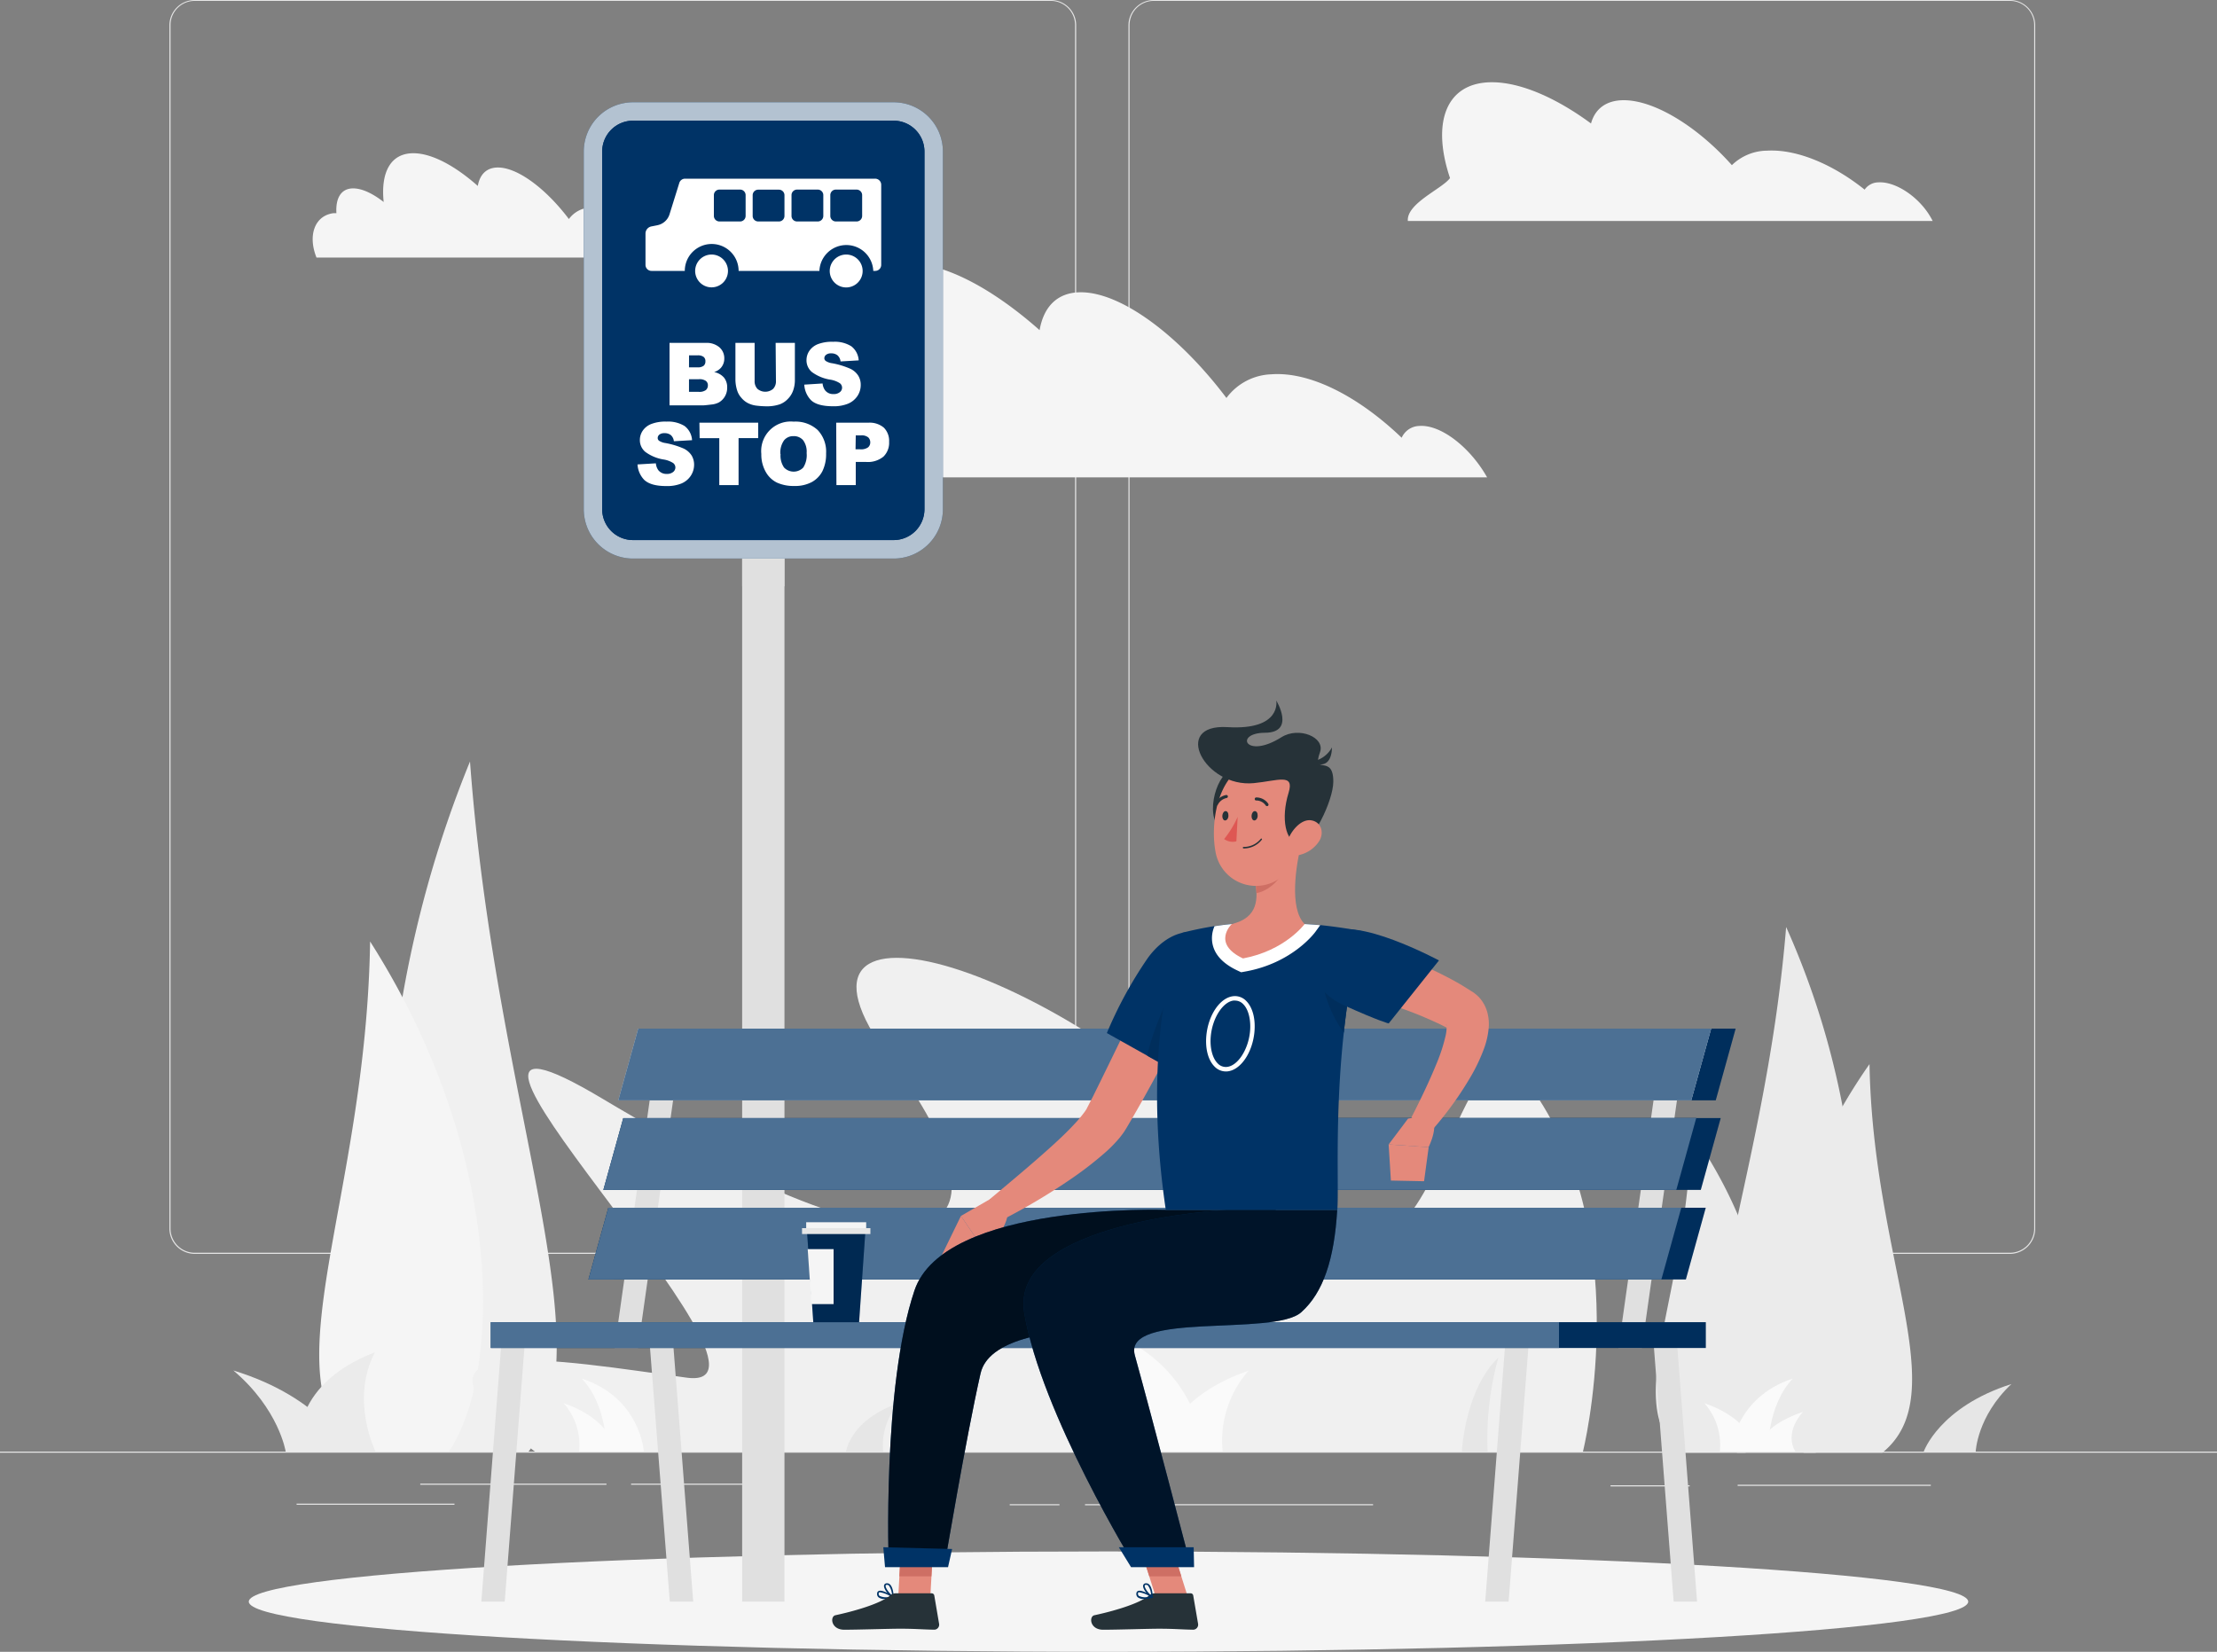 <svg xmlns="http://www.w3.org/2000/svg" width="500" height="372.56" viewBox="0 0 500 372.56">
  <rect x="0" y="0" width="500" height="372.56" fill="#808080" stroke="none"/>
  <defs>
    <style>
      .cls-1 {
        fill: #e6e6e6;
      }

      .cls-2 {
        fill: #f0f0f0;
      }

      .cls-3 {
        fill: #f5f5f5;
      }

      .cls-4 {
        fill: #ebebeb;
      }

      .cls-5 {
        fill: #fafafa;
      }

      .cls-6 {
        fill: #e0e0e0;
      }

      .cls-7 {
        fill: #036;
      }

      .cls-11, .cls-8, .cls-9 {
        fill: #fff;
      }

      .cls-15, .cls-8 {
        opacity: 0.7;
      }

      .cls-10 {
        opacity: 0.1;
      }

      .cls-11 {
        opacity: 0.3;
      }

      .cls-12 {
        fill: #e4897b;
      }

      .cls-13 {
        fill: #263238;
      }

      .cls-14 {
        fill: #ce6f64;
      }

      .cls-16 {
        opacity: 0.6;
      }

      .cls-17 {
        fill: #de5753;
      }

      .cls-18 {
        opacity: 0.2;
      }
    </style>
  </defs>
  <g id="Bus_Stop" data-name="Bus Stop" transform="translate(0 -55)">
    <path id="Caminho_500" data-name="Caminho 500" class="cls-1" d="M500,382.4H0v.25H500Z"/>
    <path id="Caminho_501" data-name="Caminho 501" class="cls-1" d="M381.07,390H363.22v.25h17.85Z"/>
    <path id="Caminho_502" data-name="Caminho 502" class="cls-1" d="M435.46,389.88H391.89v.25h43.57Z"/>
    <path id="Caminho_503" data-name="Caminho 503" class="cls-1" d="M309.67,394.26H244.7v.25h64.97Z"/>
    <path id="Caminho_504" data-name="Caminho 504" class="cls-1" d="M238.94,394.26H227.72v.25h11.22Z"/>
    <path id="Caminho_505" data-name="Caminho 505" class="cls-1" d="M136.78,389.63h-42v.25h42Z"/>
    <path id="Caminho_506" data-name="Caminho 506" class="cls-1" d="M172.15,389.63H142.33v.25h29.82Z"/>
    <path id="Caminho_507" data-name="Caminho 507" class="cls-1" d="M102.5,394.14H66.89v.25H102.5Z"/>
    <path id="Caminho_508" data-name="Caminho 508" class="cls-1" d="M237,337.8H43.91a5.71,5.71,0,0,1-5.7-5.71V60.66A5.71,5.71,0,0,1,43.91,55H237a5.709,5.709,0,0,1,5.71,5.71V332.09A5.709,5.709,0,0,1,237,337.8ZM43.91,55.2a5.46,5.46,0,0,0-5.45,5.46V332.09a5.46,5.46,0,0,0,5.45,5.46H237a5.47,5.47,0,0,0,5.46-5.46V60.66A5.47,5.47,0,0,0,237,55.2Z"/>
    <path id="Caminho_509" data-name="Caminho 509" class="cls-1" d="M453.31,337.8H260.21a5.719,5.719,0,0,1-5.71-5.71V60.66A5.72,5.72,0,0,1,260.21,55h193.1A5.71,5.71,0,0,1,459,60.66V332.09a5.709,5.709,0,0,1-5.69,5.71ZM260.21,55.2a5.47,5.47,0,0,0-5.46,5.46V332.09a5.47,5.47,0,0,0,5.46,5.46h193.1a5.47,5.47,0,0,0,5.46-5.46V60.66a5.47,5.47,0,0,0-5.46-5.46Z"/>
    <path id="Caminho_510" data-name="Caminho 510" class="cls-2" d="M119.2,382.4H98c-11.06-19.32-17.21-71.09-1.66-127.34A254.259,254.259,0,0,1,106,226.75C111.84,305.76,137.2,359,119.2,382.4Z"/>
    <path id="Caminho_511" data-name="Caminho 511" class="cls-3" d="M80,382.4h21.22c9.85-14.28,12.75-52.54-6.33-94.12a175.483,175.483,0,0,0-11.42-20.93C82.56,325.75,60.55,365.08,80,382.4Z"/>
    <path id="Caminho_512" data-name="Caminho 512" class="cls-2" d="M347.07,302.88c-21.52-33.37-19.08,64.95-58.63,21.26-48.58-53.67-118.3-71.66-87.83-30.57S213,348.88,136,302.88c-55.78-33.36,47.08,66.65,18.91,62.85S84.2,354.15,120.64,382.4H357S368.6,336.25,347.07,302.88Z"/>
    <path id="Caminho_513" data-name="Caminho 513" class="cls-4" d="M391.76,382.65h17.75c9.25-14.72,14.39-54.16,1.39-97a182.353,182.353,0,0,0-8.07-21.57C397.91,324.26,376.69,364.79,391.76,382.65Z"/>
    <path id="Caminho_514" data-name="Caminho 514" class="cls-4" d="M424.53,382.65H406.78c-8.24-10.88-10.67-40,5.3-71.7A129.5,129.5,0,0,1,421.63,295C422.4,339.49,440.82,369.45,424.53,382.65Z"/>
    <path id="Caminho_515" data-name="Caminho 515" class="cls-4" d="M379,382.65h14.68c6.81-9,8.82-33.11-4.39-59.31a106.423,106.423,0,0,0-7.9-13.19C380.72,347,365.49,371.73,379,382.65Z"/>
    <path id="Caminho_516" data-name="Caminho 516" class="cls-5" d="M139,382.4s-1-7.2-11.87-10.91a14.286,14.286,0,0,1,3.48,10.91Z"/>
    <path id="Caminho_517" data-name="Caminho 517" class="cls-1" d="M190.8,382.4s1-7.2,11.87-10.91a14.345,14.345,0,0,0-3.48,10.91Z"/>
    <path id="Caminho_518" data-name="Caminho 518" class="cls-1" d="M329.69,382.4s.69-14,8.23-21.19a68.86,68.86,0,0,0-2.42,21.19Z"/>
    <path id="Caminho_519" data-name="Caminho 519" class="cls-1" d="M433.86,382.4s3.51-10.06,19.78-15.24c-7.75,7.29-8.06,15.24-8.06,15.24Z"/>
    <path id="Caminho_520" data-name="Caminho 520" class="cls-4" d="M67.47,382.4S64.71,367.61,84.56,360c-5.66,10.72.13,22.4.13,22.4Z"/>
    <path id="Caminho_521" data-name="Caminho 521" class="cls-4" d="M78.5,382.4s-5.6-12.08-25.87-18.3c10.33,8.75,11.8,18.3,11.8,18.3Z"/>
    <path id="Caminho_522" data-name="Caminho 522" class="cls-5" d="M145.2,382.4s-.73-12.1-14-16.48c5.92,6.2,5.58,16.48,5.58,16.48Z"/>
    <path id="Caminho_523" data-name="Caminho 523" class="cls-5" d="M261.2,382.4s-1.67-12-19.86-18.24a23.918,23.918,0,0,1,5.83,18.24Z"/>
    <path id="Caminho_524" data-name="Caminho 524" class="cls-5" d="M261.72,382.4s1.67-12,19.86-18.24a23.918,23.918,0,0,0-5.83,18.24Z"/>
    <path id="Caminho_525" data-name="Caminho 525" class="cls-5" d="M271.65,382.4s-1.22-20.22-23.36-27.56c9.9,10.37,9.33,27.56,9.33,27.56Z"/>
    <path id="Caminho_526" data-name="Caminho 526" class="cls-5" d="M396.58,382.4s-.85-5.23,10-8.94c-4.46,5.22-1.64,8.94-1.64,8.94Z"/>
    <path id="Caminho_527" data-name="Caminho 527" class="cls-5" d="M396.27,382.4s-1-7.2-11.87-10.91a14.286,14.286,0,0,1,3.48,10.91Z"/>
    <path id="Caminho_528" data-name="Caminho 528" class="cls-5" d="M390.34,382.4s.72-12.1,14-16.48c-5.91,6.2-5.58,16.48-5.58,16.48Z"/>
    <path id="Caminho_529" data-name="Caminho 529" class="cls-3" d="M435.42,104c-2.61-4.56-7.87-8.09-11.76-7.87a3.809,3.809,0,0,0-3.13,1.64c-7.1-5.68-15.27-9.17-22-8.79a11.549,11.549,0,0,0-7.94,3.27c-7.62-8.57-17.34-14.65-24.39-14.65-4,0-6.49,2-7.38,5.25-7.82-5.76-15.86-9.3-22.34-9.3-10.33,0-13.69,9-9.46,21.61-1.69,2.38-9.84,5.7-9.51,9.68H435.88C435.73,104.56,435.59,104.28,435.42,104Z"/>
    <path id="Caminho_530" data-name="Caminho 530" class="cls-3" d="M320.12,151.07a4.489,4.489,0,0,0-4,2.66c-9.67-9.26-20.58-14.94-29.36-14.31a13.159,13.159,0,0,0-10.16,5.34c-10.51-13.95-23.61-23.84-32.84-23.84-5.25,0-8.37,3.2-9.3,8.54-10.61-9.38-21.35-15.13-29.83-15.13-10.51,0-15.15,8.84-13.7,22.45-5.07-4-10-6.29-14.1-6.29-5.61,0-8.24,4.47-7.79,11.48a10.04,10.04,0,0,0-1.46.11c-8.57,1.17-11.85,10.23-7.73,20.59H335.39C331.54,155.83,324.92,150.73,320.12,151.07Z"/>
    <path id="Caminho_531" data-name="Caminho 531" class="cls-3" d="M149.61,107.49a2.192,2.192,0,0,0-2,1.3c-4.71-4.51-10-7.28-14.31-7a6.424,6.424,0,0,0-5,2.61h0c-5.13-6.8-11.52-11.62-16-11.62-2.56,0-4.09,1.56-4.54,4.16-5.17-4.58-10.41-7.38-14.54-7.38-5.13,0-7.39,4.31-6.69,11-2.47-1.93-4.89-3.07-6.87-3.07-2.73,0-4,2.18-3.79,5.6a5.766,5.766,0,0,0-.72,0c-4.17.57-5.78,5-3.77,10h85.59C155.18,109.82,152,107.33,149.61,107.49Z"/>
    <path id="Caminho_532" data-name="Caminho 532" class="cls-3" d="M250,427.56c107.083,0,193.89-5.068,193.89-11.32S357.083,404.92,250,404.92,56.11,409.988,56.11,416.24,142.918,427.56,250,427.56Z"/>
    <path id="Caminho_533" data-name="Caminho 533" class="cls-6" d="M176.92,164.41h-9.54V416.24h9.54Z"/>
    <g id="Grupo_17" data-name="Grupo 17">
      <path id="Caminho_534" data-name="Caminho 534" class="cls-6" d="M176.92,164.41h-9.54v22.84h9.54Z"/>
    </g>
    <path id="Caminho_535" data-name="Caminho 535" class="cls-7" d="M201.54,78.07H142.77a11.11,11.11,0,0,0-11.11,11.11v80.69a11.11,11.11,0,0,0,11.11,11.11h58.77a11.11,11.11,0,0,0,11.11-11.11V89.18A11.11,11.11,0,0,0,201.54,78.07Z"/>
    <path id="Caminho_536" data-name="Caminho 536" class="cls-8" d="M201.54,78.07H142.77a11.11,11.11,0,0,0-11.11,11.11v80.69a11.11,11.11,0,0,0,11.11,11.11h58.77a11.11,11.11,0,0,0,11.11-11.11V89.18A11.11,11.11,0,0,0,201.54,78.07Z"/>
    <path id="Caminho_537" data-name="Caminho 537" class="cls-7" d="M208.49,169.85V89.18a6.96,6.96,0,0,0-6.96-6.96H142.77a6.96,6.96,0,0,0-6.96,6.96v80.67a6.96,6.96,0,0,0,6.96,6.96h58.76A6.96,6.96,0,0,0,208.49,169.85Z"/>
    <path id="Caminho_538" data-name="Caminho 538" class="cls-7" d="M151,132.34h8.14a4.427,4.427,0,0,1,3.12,1,3.262,3.262,0,0,1,1.09,2.5,3.149,3.149,0,0,1-.78,2.14,3.49,3.49,0,0,1-1.51.94,3.938,3.938,0,0,1,2.23,1.25,3.46,3.46,0,0,1,.71,2.23,3.86,3.86,0,0,1-.51,2,3.683,3.683,0,0,1-1.39,1.38,4.657,4.657,0,0,1-1.65.46c-1,.12-1.62.19-1.94.19H151Zm4.39,5.51h1.89a2.157,2.157,0,0,0,1.41-.35,1.253,1.253,0,0,0,.4-1,1.187,1.187,0,0,0-.4-1,2.1,2.1,0,0,0-1.38-.35H155.4Zm0,5.53h2.21a2.49,2.49,0,0,0,1.59-.4,1.374,1.374,0,0,0,.46-1.07,1.213,1.213,0,0,0-.46-1,2.48,2.48,0,0,0-1.6-.38h-2.2Z"/>
    <path id="Caminho_539" data-name="Caminho 539" class="cls-7" d="M174.93,132.34h4.34v8.37a7.074,7.074,0,0,1-.39,2.36,5.073,5.073,0,0,1-1.22,1.93,4.822,4.822,0,0,1-1.74,1.17,8.871,8.871,0,0,1-3,.47,20.2,20.2,0,0,1-2.24-.14,5.807,5.807,0,0,1-2-.58,4.808,4.808,0,0,1-1.49-1.21,4.458,4.458,0,0,1-.93-1.62,8.331,8.331,0,0,1-.4-2.38v-8.37h4.33v8.57a2.472,2.472,0,0,0,.64,1.8,2.741,2.741,0,0,0,3.53,0,2.444,2.444,0,0,0,.64-1.81Z"/>
    <path id="Caminho_540" data-name="Caminho 540" class="cls-7" d="M181.39,141.75l4.13-.26a3.083,3.083,0,0,0,.55,1.53,2.285,2.285,0,0,0,1.92.86,2.13,2.13,0,0,0,1.43-.44,1.26,1.26,0,0,0,0-2,5.573,5.573,0,0,0-2.22-.82,9.467,9.467,0,0,1-4.08-1.7,3.437,3.437,0,0,1-1.23-2.72,3.715,3.715,0,0,1,.63-2.05,4.146,4.146,0,0,1,1.89-1.51,8.775,8.775,0,0,1,3.46-.55,7.005,7.005,0,0,1,4.11,1,4.316,4.316,0,0,1,1.68,3.19l-4.09.24a2.159,2.159,0,0,0-.69-1.38,2.192,2.192,0,0,0-1.44-.44,1.693,1.693,0,0,0-1.14.33,1,1,0,0,0-.39.78.79.79,0,0,0,.32.6,3.469,3.469,0,0,0,1.46.52,18.191,18.191,0,0,1,4.08,1.24,4.286,4.286,0,0,1,1.79,1.56,3.905,3.905,0,0,1,.56,2.08,4.461,4.461,0,0,1-.74,2.5,4.737,4.737,0,0,1-2.1,1.73,8.475,8.475,0,0,1-3.38.59q-3.58,0-5-1.38a5.44,5.44,0,0,1-1.51-3.5Z"/>
    <path id="Caminho_541" data-name="Caminho 541" class="cls-7" d="M143.78,159.75l4.14-.25a3.087,3.087,0,0,0,.54,1.53,2.311,2.311,0,0,0,1.92.86,2.158,2.158,0,0,0,1.44-.44,1.319,1.319,0,0,0,.5-1,1.291,1.291,0,0,0-.48-1,5.551,5.551,0,0,0-2.23-.82,9.458,9.458,0,0,1-4.07-1.71,3.421,3.421,0,0,1-1.23-2.71,3.681,3.681,0,0,1,.63-2.05,4.14,4.14,0,0,1,1.89-1.51,8.744,8.744,0,0,1,3.46-.56,7.084,7.084,0,0,1,4.11,1,4.338,4.338,0,0,1,1.68,3.19l-4.1.24a2.163,2.163,0,0,0-.68-1.38,2.2,2.2,0,0,0-1.45-.44,1.774,1.774,0,0,0-1.14.32,1,1,0,0,0-.38.79.776.776,0,0,0,.31.6,3.583,3.583,0,0,0,1.46.52,18.515,18.515,0,0,1,4.09,1.24,4.346,4.346,0,0,1,1.79,1.56,4,4,0,0,1,.56,2.08,4.508,4.508,0,0,1-.75,2.5,4.712,4.712,0,0,1-2.09,1.73,8.523,8.523,0,0,1-3.39.59c-2.39,0-4-.46-5-1.38a5.458,5.458,0,0,1-1.53-3.5Z"/>
    <path id="Caminho_542" data-name="Caminho 542" class="cls-7" d="M157.74,150.34H171v3.48h-4.43v10.59h-4.35V153.82h-4.43Z"/>
    <path id="Caminho_543" data-name="Caminho 543" class="cls-7" d="M171.7,157.39a6.66,6.66,0,0,1,7.3-7.29,7.349,7.349,0,0,1,5.41,1.89,7.1,7.1,0,0,1,1.9,5.28,8.686,8.686,0,0,1-.83,4,5.874,5.874,0,0,1-2.4,2.46,8.007,8.007,0,0,1-3.91.88,9.1,9.1,0,0,1-3.94-.76,5.807,5.807,0,0,1-2.52-2.4,7.906,7.906,0,0,1-1.01-4.06Zm4.34,0a4.736,4.736,0,0,0,.79,3.06,3,3,0,0,0,4.33,0,5.188,5.188,0,0,0,.76-3.27,4.314,4.314,0,0,0-.8-2.9,2.729,2.729,0,0,0-2.17-.91,2.628,2.628,0,0,0-2.11.93,4.706,4.706,0,0,0-.84,3.1Z"/>
    <path id="Caminho_544" data-name="Caminho 544" class="cls-7" d="M188.59,150.34h7.22a4.929,4.929,0,0,1,3.54,1.13,4.212,4.212,0,0,1,1.17,3.19,4.319,4.319,0,0,1-1.28,3.33,5.531,5.531,0,0,1-3.91,1.2H193v5.22h-4.36Zm4.36,6H194a2.7,2.7,0,0,0,1.77-.44,1.421,1.421,0,0,0,.5-1.11,1.561,1.561,0,0,0-.44-1.13,2.32,2.32,0,0,0-1.66-.46H193Z"/>
    <path id="Caminho_545" data-name="Caminho 545" class="cls-7" d="M197.34,95.3H154.5a1.359,1.359,0,0,0-1.31,1L151,103.33a3.609,3.609,0,0,1-2.75,2.47l-1.35.27a1.641,1.641,0,0,0-1.32,1.61v7.06A1.36,1.36,0,0,0,147,116.1h7.44a6.07,6.07,0,0,1,12.14,0H184.8a6.08,6.08,0,0,1,12.15,0h.42a1.36,1.36,0,0,0,.523-.1,1.329,1.329,0,0,0,.445-.294,1.363,1.363,0,0,0,.4-.965V96.66a1.37,1.37,0,0,0-1.4-1.36Zm-29.18,8.4a1.251,1.251,0,0,1-1.24,1.25h-4.68A1.258,1.258,0,0,1,161,103.7V99a1.249,1.249,0,0,1,1.25-1.24h4.68A1.251,1.251,0,0,1,168.16,99Zm8.76,0a1.25,1.25,0,0,1-1.25,1.25H171a1.25,1.25,0,0,1-1.25-1.25V99A1.249,1.249,0,0,1,171,97.78h4.67A1.251,1.251,0,0,1,176.92,99Zm8.76,0a1.25,1.25,0,0,1-1.25,1.25h-4.67a1.25,1.25,0,0,1-1.25-1.25V99a1.249,1.249,0,0,1,1.25-1.24h4.67A1.251,1.251,0,0,1,185.68,99Zm8.76,0a1.25,1.25,0,0,1-1.25,1.25h-4.68a1.26,1.26,0,0,1-1.25-1.25V99a1.249,1.249,0,0,1,1.25-1.24h4.68A1.251,1.251,0,0,1,194.44,99Z"/>
    <path id="Caminho_546" data-name="Caminho 546" class="cls-7" d="M160.47,112.41a3.7,3.7,0,1,0,1.417.278,3.7,3.7,0,0,0-1.417-.278Z"/>
    <path id="Caminho_547" data-name="Caminho 547" class="cls-7" d="M190.85,112.41a3.71,3.71,0,1,0,2.61,1.083,3.7,3.7,0,0,0-2.61-1.083Z"/>
    <path id="Caminho_548" data-name="Caminho 548" class="cls-7" d="M208.49,169.85V89.18a6.96,6.96,0,0,0-6.96-6.96H142.77a6.96,6.96,0,0,0-6.96,6.96v80.67a6.96,6.96,0,0,0,6.96,6.96h58.76A6.96,6.96,0,0,0,208.49,169.85Z"/>
    <path id="Caminho_549" data-name="Caminho 549" class="cls-9" d="M151,132.34h8.14a4.427,4.427,0,0,1,3.12,1,3.262,3.262,0,0,1,1.09,2.5,3.149,3.149,0,0,1-.78,2.14,3.49,3.49,0,0,1-1.51.94,3.938,3.938,0,0,1,2.23,1.25,3.46,3.46,0,0,1,.71,2.23,3.86,3.86,0,0,1-.51,2,3.683,3.683,0,0,1-1.39,1.38,4.657,4.657,0,0,1-1.65.46c-1,.12-1.62.19-1.94.19H151Zm4.39,5.51h1.89a2.157,2.157,0,0,0,1.41-.35,1.253,1.253,0,0,0,.4-1,1.187,1.187,0,0,0-.4-1,2.1,2.1,0,0,0-1.38-.35H155.4Zm0,5.53h2.21a2.49,2.49,0,0,0,1.59-.4,1.374,1.374,0,0,0,.46-1.07,1.213,1.213,0,0,0-.46-1,2.48,2.48,0,0,0-1.6-.38h-2.2Z"/>
    <path id="Caminho_550" data-name="Caminho 550" class="cls-9" d="M174.93,132.34h4.34v8.37a7.074,7.074,0,0,1-.39,2.36,5.073,5.073,0,0,1-1.22,1.93,4.822,4.822,0,0,1-1.74,1.17,8.871,8.871,0,0,1-3,.47,20.2,20.2,0,0,1-2.24-.14,5.807,5.807,0,0,1-2-.58,4.808,4.808,0,0,1-1.49-1.21,4.458,4.458,0,0,1-.93-1.62,8.331,8.331,0,0,1-.4-2.38v-8.37h4.33v8.57a2.472,2.472,0,0,0,.64,1.8,2.741,2.741,0,0,0,3.53,0,2.444,2.444,0,0,0,.64-1.81Z"/>
    <path id="Caminho_551" data-name="Caminho 551" class="cls-9" d="M181.39,141.75l4.13-.26a3.083,3.083,0,0,0,.55,1.53,2.285,2.285,0,0,0,1.92.86,2.13,2.13,0,0,0,1.43-.44,1.26,1.26,0,0,0,0-2,5.573,5.573,0,0,0-2.22-.82,9.467,9.467,0,0,1-4.08-1.7,3.437,3.437,0,0,1-1.23-2.72,3.715,3.715,0,0,1,.63-2.05,4.146,4.146,0,0,1,1.89-1.51,8.775,8.775,0,0,1,3.46-.55,7.005,7.005,0,0,1,4.11,1,4.316,4.316,0,0,1,1.68,3.19l-4.09.24a2.159,2.159,0,0,0-.69-1.38,2.192,2.192,0,0,0-1.44-.44,1.693,1.693,0,0,0-1.14.33,1,1,0,0,0-.39.78.79.79,0,0,0,.32.6,3.469,3.469,0,0,0,1.46.52,18.191,18.191,0,0,1,4.08,1.24,4.286,4.286,0,0,1,1.79,1.56,3.905,3.905,0,0,1,.56,2.08,4.461,4.461,0,0,1-.74,2.5,4.737,4.737,0,0,1-2.1,1.73,8.475,8.475,0,0,1-3.38.59q-3.58,0-5-1.38a5.44,5.44,0,0,1-1.51-3.5Z"/>
    <path id="Caminho_552" data-name="Caminho 552" class="cls-9" d="M143.78,159.75l4.14-.25a3.087,3.087,0,0,0,.54,1.53,2.311,2.311,0,0,0,1.92.86,2.158,2.158,0,0,0,1.44-.44,1.319,1.319,0,0,0,.5-1,1.291,1.291,0,0,0-.48-1,5.551,5.551,0,0,0-2.23-.82,9.458,9.458,0,0,1-4.07-1.71,3.421,3.421,0,0,1-1.23-2.71,3.681,3.681,0,0,1,.63-2.05,4.14,4.14,0,0,1,1.89-1.51,8.744,8.744,0,0,1,3.46-.56,7.084,7.084,0,0,1,4.11,1,4.338,4.338,0,0,1,1.68,3.19l-4.1.24a2.163,2.163,0,0,0-.68-1.38,2.2,2.2,0,0,0-1.45-.44,1.774,1.774,0,0,0-1.14.32,1,1,0,0,0-.38.79.776.776,0,0,0,.31.6,3.583,3.583,0,0,0,1.46.52,18.515,18.515,0,0,1,4.09,1.24,4.346,4.346,0,0,1,1.79,1.56,4,4,0,0,1,.56,2.08,4.508,4.508,0,0,1-.75,2.5,4.712,4.712,0,0,1-2.09,1.73,8.523,8.523,0,0,1-3.39.59c-2.39,0-4-.46-5-1.38a5.458,5.458,0,0,1-1.53-3.5Z"/>
    <path id="Caminho_553" data-name="Caminho 553" class="cls-9" d="M157.74,150.34H171v3.48h-4.43v10.59h-4.35V153.82h-4.43Z"/>
    <path id="Caminho_554" data-name="Caminho 554" class="cls-9" d="M171.7,157.39a6.66,6.66,0,0,1,7.3-7.29,7.349,7.349,0,0,1,5.41,1.89,7.1,7.1,0,0,1,1.9,5.28,8.686,8.686,0,0,1-.83,4,5.874,5.874,0,0,1-2.4,2.46,8.007,8.007,0,0,1-3.91.88,9.1,9.1,0,0,1-3.94-.76,5.807,5.807,0,0,1-2.52-2.4,7.906,7.906,0,0,1-1.01-4.06Zm4.34,0a4.736,4.736,0,0,0,.79,3.06,3,3,0,0,0,4.33,0,5.188,5.188,0,0,0,.76-3.27,4.314,4.314,0,0,0-.8-2.9,2.729,2.729,0,0,0-2.17-.91,2.628,2.628,0,0,0-2.11.93,4.706,4.706,0,0,0-.84,3.1Z"/>
    <path id="Caminho_555" data-name="Caminho 555" class="cls-9" d="M188.59,150.34h7.22a4.929,4.929,0,0,1,3.54,1.13,4.212,4.212,0,0,1,1.17,3.19,4.319,4.319,0,0,1-1.28,3.33,5.531,5.531,0,0,1-3.91,1.2H193v5.22h-4.36Zm4.36,6H194a2.7,2.7,0,0,0,1.77-.44,1.421,1.421,0,0,0,.5-1.11,1.561,1.561,0,0,0-.44-1.13,2.32,2.32,0,0,0-1.66-.46H193Z"/>
    <path id="Caminho_556" data-name="Caminho 556" class="cls-9" d="M197.34,95.3H154.5a1.359,1.359,0,0,0-1.31,1L151,103.33a3.609,3.609,0,0,1-2.75,2.47l-1.35.27a1.641,1.641,0,0,0-1.32,1.61v7.06A1.36,1.36,0,0,0,147,116.1h7.44a6.07,6.07,0,0,1,12.14,0H184.8a6.08,6.08,0,0,1,12.15,0h.42a1.36,1.36,0,0,0,.523-.1,1.329,1.329,0,0,0,.445-.294,1.363,1.363,0,0,0,.4-.965V96.66a1.37,1.37,0,0,0-1.4-1.36Zm-29.18,8.4a1.251,1.251,0,0,1-1.24,1.25h-4.68A1.258,1.258,0,0,1,161,103.7V99a1.249,1.249,0,0,1,1.25-1.24h4.68A1.251,1.251,0,0,1,168.16,99Zm8.76,0a1.25,1.25,0,0,1-1.25,1.25H171a1.25,1.25,0,0,1-1.25-1.25V99A1.249,1.249,0,0,1,171,97.78h4.67A1.251,1.251,0,0,1,176.92,99Zm8.76,0a1.25,1.25,0,0,1-1.25,1.25h-4.67a1.25,1.25,0,0,1-1.25-1.25V99a1.249,1.249,0,0,1,1.25-1.24h4.67A1.251,1.251,0,0,1,185.68,99Zm8.76,0a1.25,1.25,0,0,1-1.25,1.25h-4.68a1.26,1.26,0,0,1-1.25-1.25V99a1.249,1.249,0,0,1,1.25-1.24h4.68A1.251,1.251,0,0,1,194.44,99Z"/>
    <path id="Caminho_557" data-name="Caminho 557" class="cls-9" d="M160.47,112.41a3.7,3.7,0,1,0,1.417.278,3.7,3.7,0,0,0-1.417-.278Z"/>
    <path id="Caminho_558" data-name="Caminho 558" class="cls-9" d="M190.85,112.41a3.71,3.71,0,1,0,2.61,1.083,3.7,3.7,0,0,0-2.61-1.083Z"/>
    <path id="Caminho_559" data-name="Caminho 559" class="cls-6" d="M345.51,353.21l-.82,5.82-4.45,57.21h-5.28l4.44-57.21.82-5.82Z"/>
    <path id="Caminho_560" data-name="Caminho 560" class="cls-6" d="M372.2,353.21l.82,5.82,4.44,57.21h5.28l-4.44-57.21-.82-5.82Z"/>
    <path id="Caminho_561" data-name="Caminho 561" class="cls-6" d="M119.1,353.21l-.83,5.82-4.44,57.21h-5.27l4.43-57.21.83-5.82Z"/>
    <path id="Caminho_562" data-name="Caminho 562" class="cls-6" d="M145.78,353.21l.82,5.82,4.46,57.21h5.28l-4.44-57.21-.83-5.82Z"/>
    <path id="Caminho_563" data-name="Caminho 563" class="cls-6" d="M152.95,295.09l-8.24,58.12-.82,5.82h-5.28l.82-5.82,8.24-58.12Z"/>
    <path id="Caminho_564" data-name="Caminho 564" class="cls-6" d="M379.35,295.09l-8.24,58.12-.82,5.82h-5.28l.82-5.82,8.24-58.12Z"/>
    <path id="Caminho_565" data-name="Caminho 565" class="cls-7" d="M380.21,343.58H138.23l4.5-16.18H384.7Z"/>
    <path id="Caminho_566" data-name="Caminho 566" class="cls-7" d="M374.69,343.58H132.71l4.49-16.18H379.18Z"/>
    <path id="Caminho_567" data-name="Caminho 567" class="cls-10" d="M380.21,343.58H138.23l4.5-16.18H384.7Z"/>
    <path id="Caminho_568" data-name="Caminho 568" class="cls-7" d="M386.95,303.18H144.97l4.5-16.18H391.44Z"/>
    <path id="Caminho_569" data-name="Caminho 569" class="cls-10" d="M386.95,303.18H144.97l4.5-16.18H391.44Z"/>
    <path id="Caminho_570" data-name="Caminho 570" class="cls-9" d="M381.43,303.18H139.45L143.94,287H385.92Z"/>
    <path id="Caminho_571" data-name="Caminho 571" class="cls-7" d="M381.43,303.18H139.45L143.94,287H385.92Z"/>
    <path id="Caminho_572" data-name="Caminho 572" class="cls-11" d="M381.43,303.18H139.45L143.94,287H385.92Z"/>
    <path id="Caminho_573" data-name="Caminho 573" class="cls-7" d="M383.58,323.37H141.6l4.5-16.19H388.07Z"/>
    <path id="Caminho_574" data-name="Caminho 574" class="cls-7" d="M378.06,323.37H136.08l4.49-16.19H382.55Z"/>
    <path id="Caminho_575" data-name="Caminho 575" class="cls-10" d="M383.58,323.37H141.6l4.5-16.19H388.07Z"/>
    <path id="Caminho_576" data-name="Caminho 576" class="cls-7" d="M378.06,323.37H136.08l4.49-16.19H382.55Z"/>
    <path id="Caminho_577" data-name="Caminho 577" class="cls-11" d="M378.06,323.37H136.08l4.49-16.19H382.55Z"/>
    <path id="Caminho_578" data-name="Caminho 578" class="cls-7" d="M374.69,343.58H132.71l4.49-16.18H379.18Z"/>
    <path id="Caminho_579" data-name="Caminho 579" class="cls-11" d="M374.69,343.58H132.71l4.49-16.18H379.18Z"/>
    <path id="Caminho_580" data-name="Caminho 580" class="cls-7" d="M351.61,353.21H110.7v5.82H351.61Z"/>
    <path id="Caminho_581" data-name="Caminho 581" class="cls-7" d="M351.61,353.21H110.7v5.82H351.61Z"/>
    <path id="Caminho_582" data-name="Caminho 582" class="cls-11" d="M351.61,353.21H110.7v5.82H351.61Z"/>
    <path id="Caminho_583" data-name="Caminho 583" class="cls-7" d="M384.71,353.21H351.6v5.82h33.11Z"/>
    <path id="Caminho_584" data-name="Caminho 584" class="cls-10" d="M384.71,353.21H351.6v5.82h33.11Z"/>
    <path id="Caminho_585" data-name="Caminho 585" class="cls-7" d="M199.52,415.64a2.131,2.131,0,0,1-1.39-.38,1,1,0,0,1-.31-.92.581.581,0,0,1,.33-.49c.83-.4,3.08,1,3.33,1.19a.193.193,0,0,1,.077.07.193.193,0,0,1,0,.2.193.193,0,0,1-.077.07,8.819,8.819,0,0,1-1.96.26Zm-1-1.5a.616.616,0,0,0-.21,0,.239.239,0,0,0-.13.2.657.657,0,0,0,.19.61,3.458,3.458,0,0,0,2.53.13,6.411,6.411,0,0,0-2.38-.94Z"/>
    <path id="Caminho_586" data-name="Caminho 586" class="cls-7" d="M201.38,415.38a.153.153,0,0,1-.09,0c-.71-.4-2.07-2-1.91-2.79a.58.58,0,0,1,.57-.48.931.931,0,0,1,.4.032.919.919,0,0,1,.344.2c.81.7.87,2.79.88,2.88a.186.186,0,0,1-.09.16A.156.156,0,0,1,201.38,415.38Zm-1.31-2.93H200c-.23,0-.25.13-.26.18-.09.47.74,1.64,1.44,2.19a4,4,0,0,0-.73-2.23A.552.552,0,0,0,200.07,412.45Z"/>
    <path id="Caminho_587" data-name="Caminho 587" class="cls-12" d="M202.4,418.64h7.23l.91-16.73h-7.23Z"/>
    <path id="Caminho_588" data-name="Caminho 588" class="cls-13" d="M202,414.36h8.12a.6.6,0,0,1,.59.5l1.09,6.42a1.136,1.136,0,0,1-.265.9,1.143,1.143,0,0,1-.385.287,1.123,1.123,0,0,1-.47.1c-2.84-.05-4.2-.22-7.78-.22-2.19,0-9.45.23-12.48.23s-3.28-3-2-3.27c5.63-1.22,10.53-2.9,12.4-4.5A1.837,1.837,0,0,1,202,414.36Z"/>
    <path id="Caminho_589" data-name="Caminho 589" class="cls-12" d="M271.88,275.6c-2.53,5.37-5.17,10.64-7.91,15.89s-5.56,10.45-8.56,15.62l-1.14,1.94-.29.49-.44.69c-.31.49-.6.82-.91,1.24a30.906,30.906,0,0,1-3.61,3.68,81.028,81.028,0,0,1-7.36,5.68,142.081,142.081,0,0,1-15.48,9.23l-3-4.55c4.46-3.73,9-7.5,13.25-11.31,2.12-1.9,4.21-3.85,6-5.8a27.915,27.915,0,0,0,2.34-2.83c.11-.2.29-.43.34-.57l.38-.74,1-1.94c5.16-10.4,10.2-21.06,15.48-31.51Z"/>
    <path id="Caminho_590" data-name="Caminho 590" class="cls-7" d="M274.9,270.36c2.11,6.47-11.22,25.51-11.22,25.51L249.63,288a93.542,93.542,0,0,1,9.23-16.92C264.37,263.48,272.6,263.27,274.9,270.36Z"/>
    <path id="Caminho_591" data-name="Caminho 591" class="cls-12" d="M223.45,325.36l-6.73,3.89,4.87,7.16s5.21-2.63,5.76-8Z"/>
    <path id="Caminho_592" data-name="Caminho 592" class="cls-12" d="M212.43,338.05l5.51-.55,3.65-1.09-4.87-7.16Z"/>
    <path id="Caminho_593" data-name="Caminho 593" class="cls-14" d="M203.31,401.91h7.23l-.48,8.63h-7.23Z"/>
    <path id="Caminho_594" data-name="Caminho 594" class="cls-12" d="M268.98,418.64h-7.23l-5.28-16.73h7.23Z"/>
    <path id="Caminho_595" data-name="Caminho 595" class="cls-13" d="M260.4,414.36h8.12a.591.591,0,0,1,.59.5l1.1,6.42a1.14,1.14,0,0,1-1.13,1.29c-2.83-.05-4.2-.22-7.77-.22-2.2,0-9.45.23-12.49.23s-3.27-3-2-3.27c5.63-1.22,10.53-2.9,12.39-4.5a1.858,1.858,0,0,1,1.19-.45Z"/>
    <path id="Caminho_596" data-name="Caminho 596" class="cls-14" d="M263.7,401.91h-7.23l2.73,8.63h7.23Z"/>
    <path id="Caminho_597" data-name="Caminho 597" class="cls-7" d="M258,415.64a2.158,2.158,0,0,1-1.4-.38,1,1,0,0,1-.31-.92.59.59,0,0,1,.33-.49c.84-.4,3.09,1,3.34,1.19a.2.2,0,0,1,.066.084.2.2,0,0,1,.014.106.188.188,0,0,1-.14.15,8.766,8.766,0,0,1-1.9.26Zm-1-1.5a.675.675,0,0,0-.22,0,.216.216,0,0,0-.089.083.218.218,0,0,0-.031.117.657.657,0,0,0,.19.61,3.442,3.442,0,0,0,2.52.13,6.381,6.381,0,0,0-2.37-.94Z"/>
    <path id="Caminho_598" data-name="Caminho 598" class="cls-7" d="M259.82,415.38a.153.153,0,0,1-.09,0c-.71-.4-2.08-2-1.92-2.79a.6.6,0,0,1,.58-.48.928.928,0,0,1,.74.23c.8.7.87,2.79.87,2.88a.186.186,0,0,1-.09.16.153.153,0,0,1-.09,0Zm-1.31-2.93h-.08c-.22,0-.25.13-.26.18-.09.47.75,1.64,1.44,2.19a3.935,3.935,0,0,0-.72-2.23A.569.569,0,0,0,258.51,412.45Z"/>
    <path id="Caminho_599" data-name="Caminho 599" class="cls-12" d="M305.1,267.77c1.35.27,2.49.55,3.7.88s2.37.67,3.55,1q3.52,1.091,7,2.49c2.29.92,4.55,1.95,6.78,3.11,1.12.56,2.22,1.18,3.31,1.81.54.32,1.08.67,1.62,1l.81.51a6.1,6.1,0,0,1,.76.52,10.854,10.854,0,0,1,.88.78,8.19,8.19,0,0,1,2,3.75,10.142,10.142,0,0,1,.24,3.14,17.879,17.879,0,0,1-1,4.58,39.545,39.545,0,0,1-3.36,7,76.852,76.852,0,0,1-8.64,11.81l-4.44-3.12c2.06-4,4.09-8.24,5.75-12.32a38.168,38.168,0,0,0,1.94-6,8.628,8.628,0,0,0,.25-2.33c0-.26-.09-.41-.1-.34a1.248,1.248,0,0,0,.37.71,1,1,0,0,0,.21.2c0,.05.23.16,0,.05l-.72-.36-1.44-.72c-1-.45-2-.92-3-1.34-2-.87-4.07-1.65-6.16-2.39s-4.2-1.42-6.34-2.06c-1.07-.32-2.14-.64-3.21-.93l-3.12-.82Z"/>
    <path id="Caminho_600" data-name="Caminho 600" class="cls-12" d="M317.56,307.3l-4.38,5.82,9,.62s3-5.87-.17-7.19Z"/>
    <path id="Caminho_601" data-name="Caminho 601" class="cls-12" d="M313.69,321.27l7.48.15,1.04-7.68-9.03-.62Z"/>
    <path id="Caminho_602" data-name="Caminho 602" class="cls-7" d="M262.92,327.89s-50-1.72-56.68,18.17c-7.33,21.77-5.8,62.11-5.8,62.11H213s4.83-28.79,8.14-43.39c3.44-15.16,52.26-8.27,58.46-13.81,4.95-4.42,7.45-11.9,8.11-23.08Z"/>
    <path id="Caminho_603" data-name="Caminho 603" class="cls-15" d="M262.92,327.89s-50-1.72-56.68,18.17c-7.33,21.77-5.8,62.11-5.8,62.11H213s4.83-28.79,8.14-43.39c3.44-15.16,52.26-8.27,58.46-13.81,4.95-4.42,7.45-11.9,8.11-23.08Z"/>
    <path id="Caminho_604" data-name="Caminho 604" class="cls-7" d="M276.63,327.89S227.56,330.41,231,351.1c3.76,22.66,24.92,57.07,24.92,57.07h12.63s-8.62-33.08-12.61-47.5c-2.75-10,31.33-4.16,37.53-9.7,4.95-4.42,7.45-11.9,8.11-23.08Z"/>
    <path id="Caminho_605" data-name="Caminho 605" class="cls-16" d="M276.63,327.89S227.56,330.41,231,351.1c3.76,22.66,24.92,57.07,24.92,57.07h12.63s-8.62-33.08-12.61-47.5c-2.75-10,31.33-4.16,37.53-9.7,4.95-4.42,7.45-11.9,8.11-23.08Z"/>
    <path id="Caminho_606" data-name="Caminho 606" class="cls-7" d="M213.81,408.47H199.6l-.39-4.5,15.52.4Z"/>
    <path id="Caminho_607" data-name="Caminho 607" class="cls-7" d="M269.3,408.47H255.09l-2.76-4.5h16.88Z"/>
    <path id="Caminho_608" data-name="Caminho 608" class="cls-7" d="M275.08,271.18c-2.77-1.34-6-.22-9.47,5.12s-6.5,14.27-6.86,16.82l4.93,2.75S276,278.29,275.08,271.18Z"/>
    <path id="Caminho_609" data-name="Caminho 609" class="cls-10" d="M275.08,271.18c-2.77-1.34-6-.22-9.47,5.12s-6.5,14.27-6.86,16.82l4.93,2.75S276,278.29,275.08,271.18Z"/>
    <path id="Caminho_610" data-name="Caminho 610" class="cls-7" d="M307.09,265c-.24.93-.47,1.86-.68,2.79v.08a168.26,168.26,0,0,0-3.34,20c-2.11,19.32-1.06,35.69-1.47,40H262.92c-6-40.65,3.66-62.47,3.66-62.47s3.23-.88,7.33-1.52c1.24-.2,2.56-.37,3.89-.49a140.713,140.713,0,0,1,16.43,0c1.18.06,2.37.15,3.52.26C302.75,264.16,307.09,265,307.09,265Z"/>
    <path id="Caminho_611" data-name="Caminho 611" class="cls-9" d="M297.75,263.67l-1.09,1.5c-.21.29-5.23,7.05-15.8,8.95l-.94.17-.87-.41c-3.33-1.57-5.23-3.68-5.64-6.26a6.636,6.636,0,0,1,.5-3.72c1.24-.2,2.56-.37,3.89-.49a140.713,140.713,0,0,1,16.43,0C295.41,263.47,296.6,263.56,297.75,263.67Z"/>
    <path id="Caminho_612" data-name="Caminho 612" class="cls-9" d="M276.46,296.66a3.552,3.552,0,0,1-2.55-1.11c-1.43-1.43-2.12-4-1.84-7,.45-4.7,3.14-8.6,6.14-8.87a3.512,3.512,0,0,1,2.86,1.09c1.43,1.44,2.12,4,1.84,7-.45,4.71-3.14,8.61-6.13,8.88Zm2.07-16h-.23c-2.45.22-4.84,3.88-5.23,8-.25,2.6.35,5,1.55,6.18a2.513,2.513,0,0,0,2.07.8c2.44-.22,4.84-3.87,5.23-8,.24-2.6-.35-5-1.56-6.18a2.523,2.523,0,0,0-1.83-.78Z"/>
    <path id="Caminho_613" data-name="Caminho 613" class="cls-12" d="M293.56,244.91c-1.31,5.28-2.84,15,.67,18.5,0,0-4.4,6-13.9,7.76-7.16-3.38-2.53-7.76-2.53-7.76,6-1.41,6-5.78,5.23-9.89Z"/>
    <path id="Caminho_614" data-name="Caminho 614" class="cls-14" d="M289.27,248.42,283,253.51a16.4,16.4,0,0,1,.36,2.92c2.27-.32,5.49-2.8,5.85-5.16A8.006,8.006,0,0,0,289.27,248.42Z"/>
    <path id="Caminho_615" data-name="Caminho 615" class="cls-13" d="M277.6,228.64c-3.64,1.51-6.09,11.48-1.66,13.77S284.48,225.79,277.6,228.64Z"/>
    <path id="Caminho_616" data-name="Caminho 616" class="cls-12" d="M294.6,237c-.81,7.16-.92,11.37-4.73,15.05a9.27,9.27,0,0,1-15.73-4.9c-1.2-6.44.32-17.06,7.48-19.91A9.31,9.31,0,0,1,294.6,237Z"/>
    <path id="Caminho_617" data-name="Caminho 617" class="cls-13" d="M289,221.28c3.92-2.47,9.91,0,8.7,3.37-1.94,5.45,3.05.22,3,6.67,0,4.21-4.75,14.19-7.75,13.93s-4.15-5.57-2.33-11.47c1.36-4.44-2.39-2.69-7.84-2.15-11.06,1.08-18.67-13.41-5.94-12.63,12.31.75,11-6,11-6s4.43,7.24-2.56,7.27S280.87,226.39,289,221.28Z"/>
    <path id="Caminho_618" data-name="Caminho 618" class="cls-12" d="M297.43,244.84a7.29,7.29,0,0,1-4.41,3c-2.36.51-3.28-1.61-2.41-3.74.78-1.92,2.95-4.5,5.22-4.06S298.69,243,297.43,244.84Z"/>
    <path id="Caminho_619" data-name="Caminho 619" class="cls-13" d="M295.74,226.78a6.219,6.219,0,0,0,4.65-3.2S300.58,229.25,295.74,226.78Z"/>
    <path id="Caminho_620" data-name="Caminho 620" class="cls-13" d="M283.64,239c0,.58-.37,1.05-.75,1.05s-.66-.47-.63-1.05.36-1.06.74-1.06S283.67,238.37,283.64,239Z"/>
    <path id="Caminho_621" data-name="Caminho 621" class="cls-13" d="M277.05,239c0,.58-.37,1.05-.75,1.05s-.66-.47-.63-1.05.36-1.06.74-1.06S277.08,238.37,277.05,239Z"/>
    <path id="Caminho_622" data-name="Caminho 622" class="cls-17" d="M279.13,239.24a22.327,22.327,0,0,1-3.05,5,3.3,3.3,0,0,0,2.76.52Z"/>
    <path id="Caminho_623" data-name="Caminho 623" class="cls-13" d="M280.47,246.36a.171.171,0,0,1-.17-.17.155.155,0,0,1,.01-.067.158.158,0,0,1,.036-.056.16.16,0,0,1,.057-.037.168.168,0,0,1,.067-.01,4.919,4.919,0,0,0,3.86-1.81.18.18,0,0,1,.24-.05.169.169,0,0,1,0,.24,5.139,5.139,0,0,1-4.1,1.96Z"/>
    <path id="Caminho_624" data-name="Caminho 624" class="cls-13" d="M285.75,236.82a.352.352,0,0,1-.28-.14,2.611,2.611,0,0,0-2.12-1.14.321.321,0,0,1-.255-.071.312.312,0,0,1-.084-.107.332.332,0,0,1-.031-.132.351.351,0,0,1,.32-.37,3.24,3.24,0,0,1,2.73,1.42.35.35,0,0,1-.08.48.364.364,0,0,1-.2.06Z"/>
    <path id="Caminho_625" data-name="Caminho 625" class="cls-13" d="M274.3,236.69a.431.431,0,0,1-.16,0,.35.35,0,0,1-.14-.47,3.561,3.561,0,0,1,2.54-1.91.344.344,0,0,1,.25.067.337.337,0,0,1,.13.223.349.349,0,0,1-.29.39,2.861,2.861,0,0,0-2,1.56.337.337,0,0,1-.146.115.341.341,0,0,1-.184.025Z"/>
    <path id="Caminho_626" data-name="Caminho 626" class="cls-7" d="M306.41,267.77v.14a168.258,168.258,0,0,0-3.34,20c-4.21-5.93-5.45-12.13-4.71-16C299.17,267.63,303.88,267.51,306.41,267.77Z"/>
    <path id="Caminho_627" data-name="Caminho 627" class="cls-10" d="M306.41,267.77v.14a168.258,168.258,0,0,0-3.34,20c-4.21-5.93-5.45-12.13-4.71-16C299.17,267.63,303.88,267.51,306.41,267.77Z"/>
    <path id="Caminho_628" data-name="Caminho 628" class="cls-7" d="M300,265.67c5.28-4.38,24.53,5.95,24.53,5.95l-11.34,14.21s-2-.45-10-4.05C294.8,278,294.33,270.36,300,265.67Z"/>
    <path id="Caminho_629" data-name="Caminho 629" class="cls-7" d="M195.17,332.67l-1.42,20.54H183.42l-.28-4.07-.86-12.4-.28-4.07Z"/>
    <path id="Caminho_630" data-name="Caminho 630" class="cls-18" d="M195.17,332.67l-1.42,20.54H183.42l-.28-4.07-.86-12.4-.28-4.07Z"/>
    <path id="Caminho_631" data-name="Caminho 631" class="cls-1" d="M196.3,332H180.88v1.33H196.3Z"/>
    <path id="Caminho_632" data-name="Caminho 632" class="cls-3" d="M195.35,330.67H181.82V332h13.53Z"/>
    <path id="Caminho_633" data-name="Caminho 633" class="cls-3" d="M188,336.74v12.4h-4.99l-.85-12.4Z"/>
  </g>
</svg>
